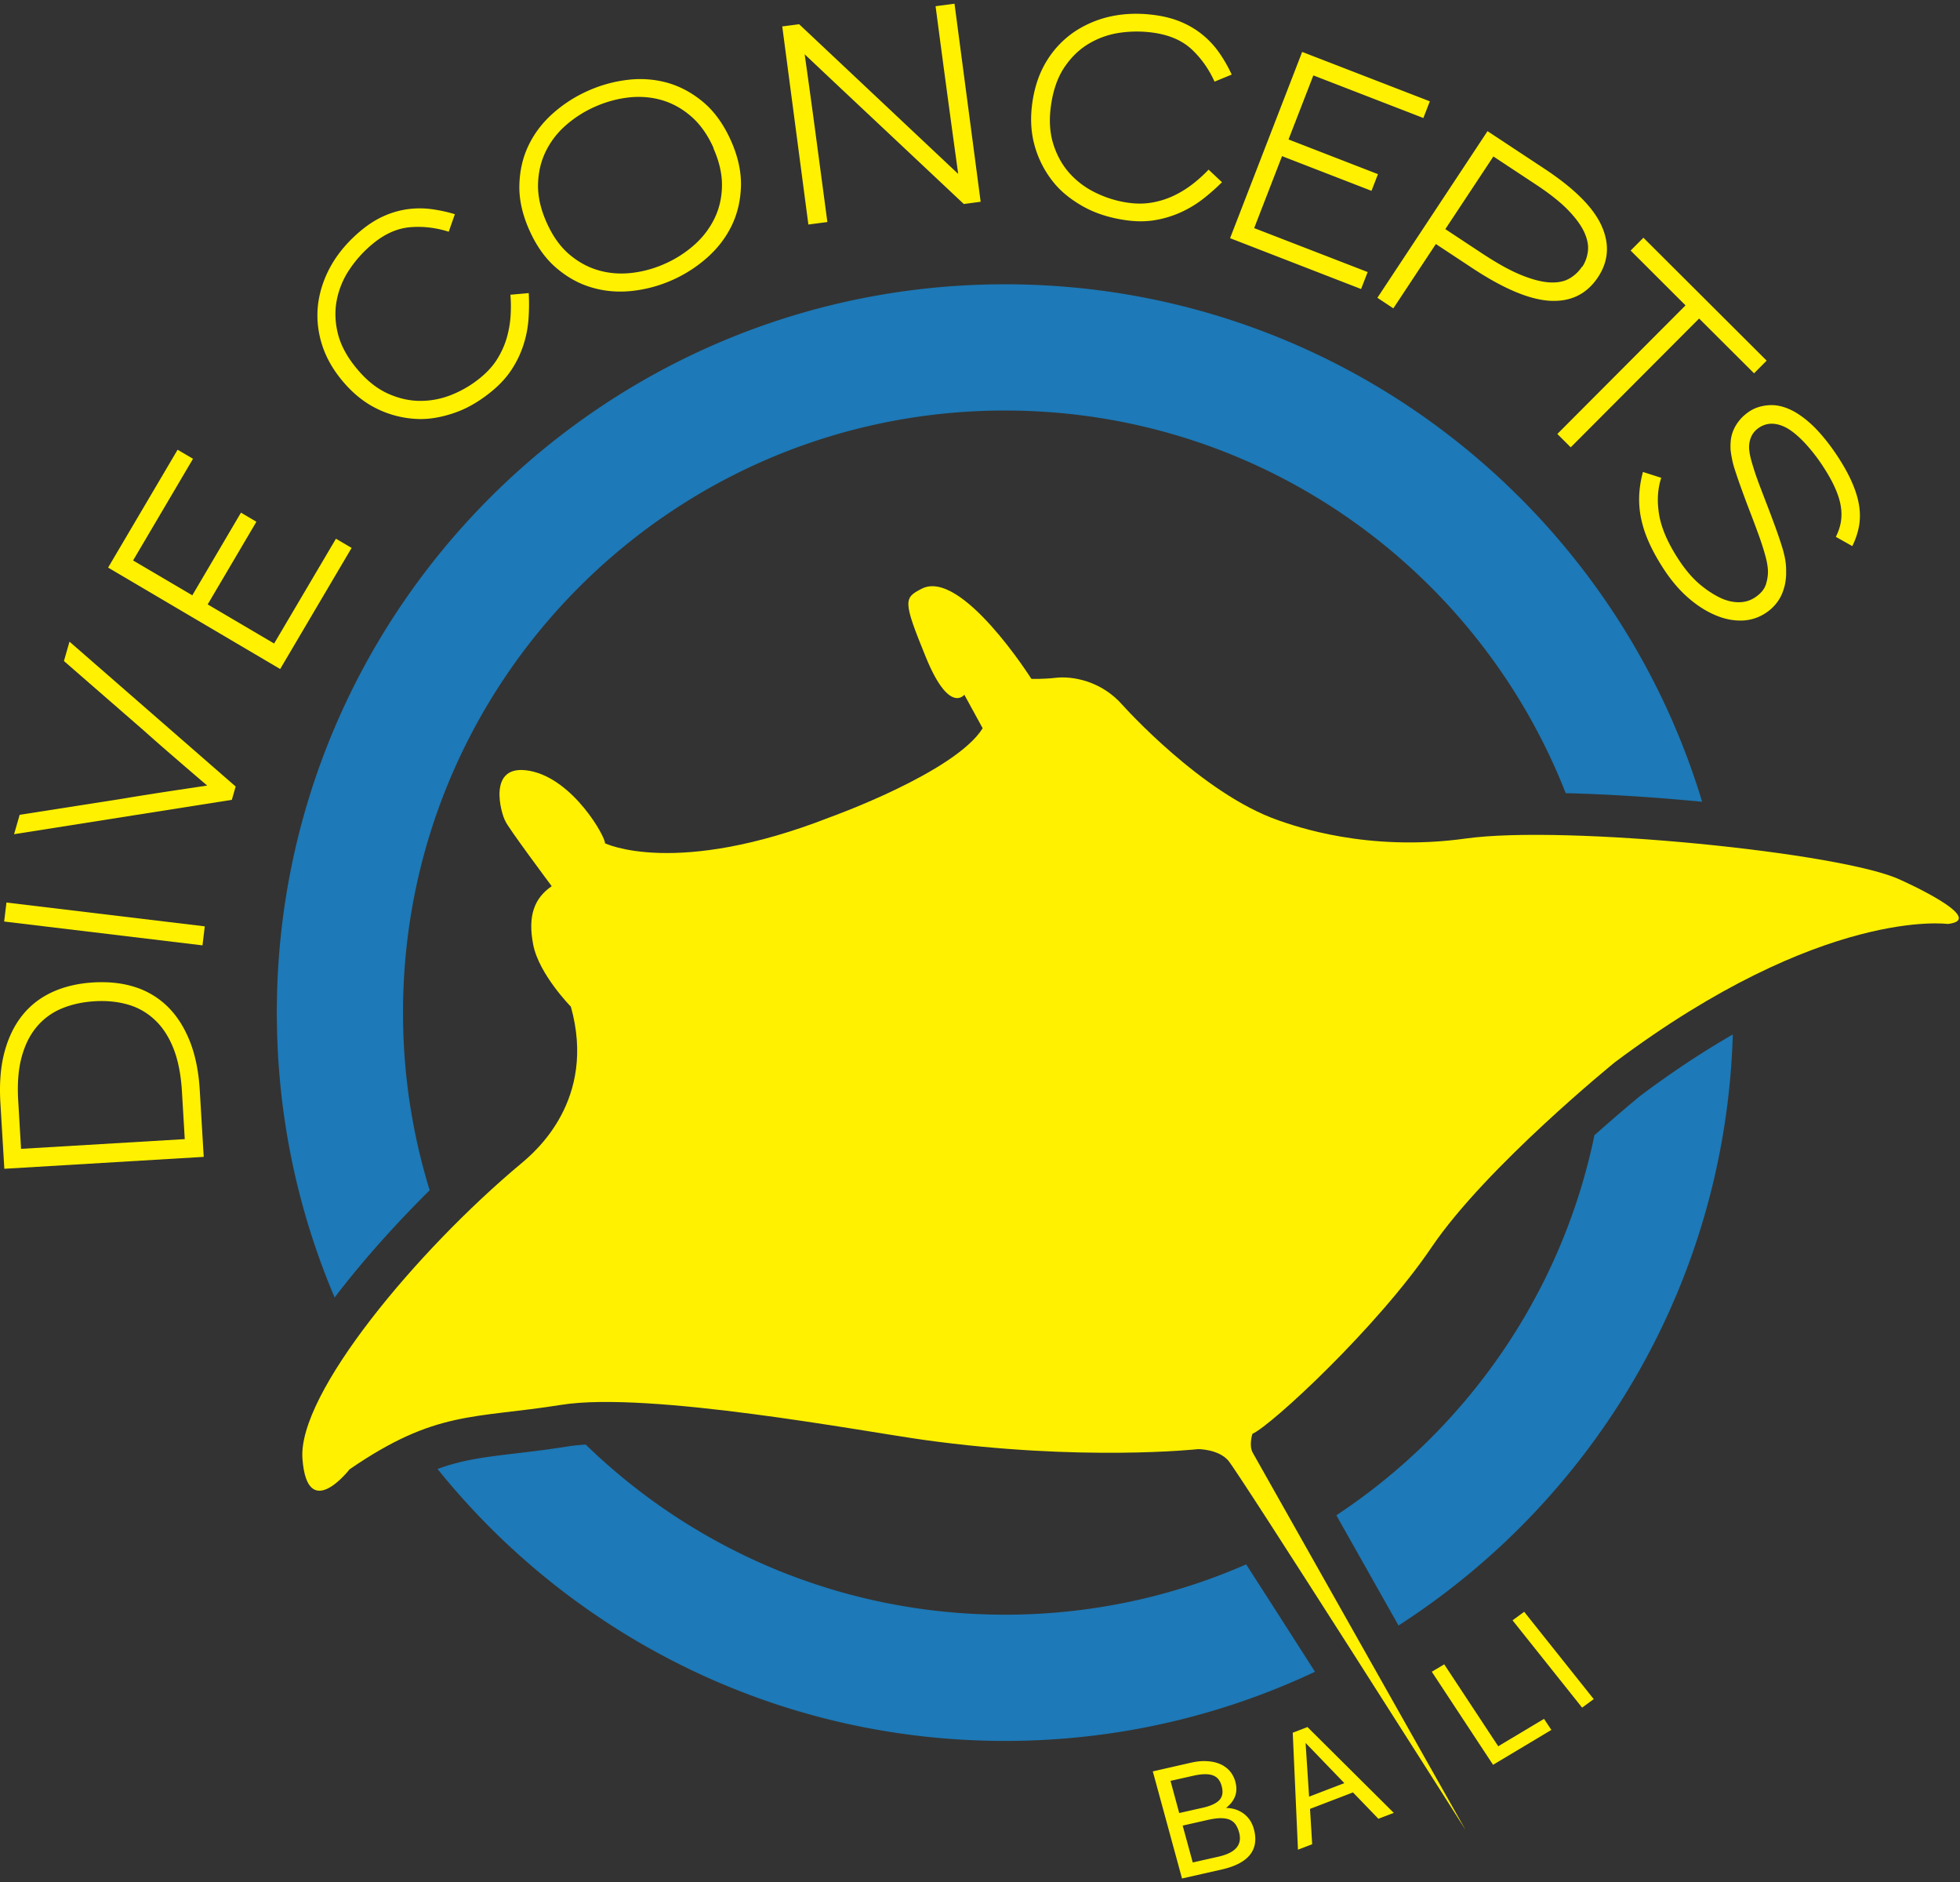 <svg xmlns="http://www.w3.org/2000/svg" width="250" height="240" viewBox="0 0 250 240">
    <rect x="0" y="0" width="250" height="240" fill="#333333" stroke="none"/>
    <g fill="none" fill-rule="evenodd">
        <path fill="#1D79B7" d="M35.308 129.132c0 12.893 2.629 25.17 7.376 36.33 3.646-4.794 7.938-9.531 12.122-13.675a76.762 76.762 0 0 1-3.4-22.655c0-42.405 34.377-76.78 76.781-76.78 32.53 0 60.334 20.23 71.52 48.796 5.418.131 11.482.524 17.403 1.1-11.53-38.186-46.976-65.995-88.923-65.995-51.296 0-92.88 41.583-92.88 92.879M209.28 139.697c-.448.366-2.808 2.31-5.91 5.078-4.179 20.189-16.285 37.473-32.918 48.461l7.93 14.054c24.948-16.054 41.707-43.727 42.639-75.373-3.577 2.06-7.503 4.612-11.741 7.78M72.45 184.45c-2.496.4-4.697.66-6.639.89-3.91.463-6.819.814-10.002 1.992 17.024 21.145 43.118 34.679 72.378 34.679 14.142 0 27.543-3.167 39.541-8.82a4692.1 4692.1 0 0 0-8.778-13.696c-9.42 4.124-19.822 6.417-30.763 6.417-20.793 0-39.652-8.269-53.478-21.693-.824.05-1.586.124-2.259.231"/>
        <path fill="#FFF100" d="M77.163 107.536s8.979 4.404 28.758-3.339c0 0 15.887-5.684 19.419-11.325l-2.338-4.276s-1.91 2.534-4.896-4.756c-2.977-7.285-2.817-7.59-.544-8.763 5.061-2.607 13.991 11.492 13.991 11.492s1.406.059 3.154-.137c2.006-.225 5.737.335 8.495 3.499 0 0 10.075 11.299 19.877 14.686 2.003.695 11.287 4.067 23.887 2.314 12.592-1.761 48.197 1.783 55.487 5.294 0 0 11.262 5.009 5.995 5.604 0 0-15.943-2.228-42.475 17.638 0 0-16.412 13.313-23.367 23.577-6.948 10.263-20.504 22.787-22.855 23.799 0 0-.489 1.457.037 2.412.533.956 27.128 48.076 27.128 48.076s-28.97-45.641-30.268-47.098c-1.298-1.453-3.823-1.433-3.823-1.433s-14.874 1.613-34.9-1.168c-7.518-1.033-35.172-6.263-46.322-4.482-11.156 1.786-15.998.65-27.018 8.225 0 0-5.382 6.955-6.008-1.344-.63-8.295 14.605-26.548 27.902-37.66 1.711-1.431 9.664-8.068 6.337-19.995 0 0-4.044-4.112-4.796-7.861-.747-3.744.15-5.992 2.351-7.506 0 0-5.74-7.69-5.914-8.305-.492-.798-2.478-7.44 3.103-6.404 5.584 1.032 9.731 8.534 9.603 9.236"/>
        <g fill="#FFF100">
            <path d="M152.136 237.508l3.317-.747c2.16-.497 3.02-1.52 2.594-3.085a3.402 3.402 0 0 0-.448-1.017 1.864 1.864 0 0 0-.765-.61c-.33-.129-.725-.19-1.194-.187-.476.01-1.05.097-1.729.253l-3.06.693 1.285 4.7zm-1.726-6.302l3.048-.685c.996-.232 1.696-.56 2.09-.985.386-.426.484-1.013.277-1.766a2.49 2.49 0 0 0-.403-.861 1.594 1.594 0 0 0-.704-.5c-.288-.112-.636-.16-1.056-.155-.42.004-.918.075-1.485.202l-2.877.649 1.11 4.1zm9.523 2.04c.354 1.306.196 2.385-.478 3.26-.682.868-1.859 1.49-3.552 1.883l-5.135 1.163-3.727-13.658 4.879-1.11c.716-.163 1.385-.229 2.002-.193.623.03 1.183.147 1.667.354.493.207.909.504 1.25.882.336.386.581.844.731 1.381.18.679.176 1.284-.022 1.828-.198.552-.584 1.057-1.164 1.524a4 4 0 0 1 1.298.217c.383.143.732.328 1.037.57.298.244.55.524.76.848.2.33.352.681.454 1.052zM171.474 227.392l-4.945-5.127.448 6.852 4.497-1.725zm6.307 3.794l-1.965.75-3.242-3.36-5.478 2.101.275 4.507-1.814.696-.666-14.917 1.876-.723 11.014 10.946zM197.878 220.606l-7.436 4.45-7.816-11.868 1.587-.945 6.887 10.447 5.84-3.493zM203.282 216.679l-1.482 1.085-8.874-11.135 1.483-1.087zM7.861 128.614a8.25 8.25 0 0 0-3.189 2.347c-.87 1.035-1.508 2.326-1.922 3.882-.416 1.547-.553 3.398-.426 5.542l.362 6.12 20.88-1.24-.362-6.124c-.132-2.142-.493-3.958-1.083-5.45-.594-1.491-1.382-2.702-2.37-3.627a8.28 8.28 0 0 0-3.426-1.955c-1.298-.374-2.728-.52-4.263-.423-1.542.094-2.945.401-4.2.928m9.337-2.748a10.398 10.398 0 0 1 4.165 2.487c1.178 1.15 2.124 2.621 2.835 4.4.713 1.78 1.144 3.89 1.283 6.32l.503 8.456-25.433 1.518-.506-8.456c-.137-2.437.03-4.582.527-6.434.496-1.853 1.263-3.418 2.296-4.703 1.03-1.284 2.32-2.266 3.862-2.966 1.537-.692 3.268-1.09 5.185-1.205 1.925-.11 3.681.074 5.283.583M25.827 120.556L.53 117.516l.292-2.422 25.298 3.037zM30.058 100.301l-.486 1.696-27.778 4.384.715-2.474 13.168-2.061c1.812-.306 3.6-.588 5.367-.859 1.763-.269 3.559-.536 5.383-.81a616.485 616.485 0 0 1-4.147-3.563 313.754 313.754 0 0 1-4.072-3.57L8.154 84.296l.71-2.469 21.194 18.474zM35.736 85.316L13.79 72.38l8.865-15.03 1.964 1.155-7.642 12.966 7.553 4.444 6.207-10.542 1.968 1.161-6.214 10.541 8.473 4.989 7.888-13.366 1.996 1.174zM67.427 40.45a14.006 14.006 0 0 1-.566 3.232 12.983 12.983 0 0 1-1.441 3.193c-.644 1.05-1.504 2.028-2.597 2.939-1.616 1.344-3.264 2.305-4.958 2.87-1.692.568-3.258.816-4.701.742a12.893 12.893 0 0 1-5.127-1.324c-1.597-.786-3.052-1.96-4.358-3.526-1.28-1.529-2.17-3.14-2.672-4.835-.501-1.69-.642-3.39-.418-5.095.242-1.72.82-3.36 1.72-4.919.907-1.56 2.142-2.99 3.7-4.296.955-.793 1.919-1.417 2.908-1.858a11.174 11.174 0 0 1 2.994-.885 11.627 11.627 0 0 1 3.048-.029c1.016.132 2.037.35 3.06.656l-.782 2.235c-1.678-.527-3.338-.718-4.978-.57-1.642.15-3.244.875-4.802 2.181a15.082 15.082 0 0 0-2.855 3.166 10.588 10.588 0 0 0-1.634 3.884c-.283 1.39-.238 2.833.128 4.332.373 1.498 1.185 3.008 2.451 4.512 1.19 1.428 2.47 2.456 3.839 3.093 1.368.633 2.754.962 4.153.975a10.583 10.583 0 0 0 4.12-.801 13.85 13.85 0 0 0 3.718-2.235c.9-.75 1.62-1.575 2.15-2.473.533-.896.924-1.813 1.17-2.75.25-.934.395-1.854.439-2.754.05-.896.035-1.735-.035-2.525l2.34-.209c.054.979.051 2.003-.014 3.074M91.012 18.865c-.762-1.694-1.714-3.039-2.866-4.03-1.147-.995-2.402-1.681-3.75-2.072-1.352-.388-2.758-.495-4.23-.333-1.471.173-2.914.57-4.313 1.197a14.45 14.45 0 0 0-3.748 2.412 10.496 10.496 0 0 0-2.538 3.363c-.599 1.26-.916 2.651-.941 4.174-.023 1.518.346 3.127 1.104 4.818.758 1.693 1.708 3.039 2.854 4.02 1.149.98 2.395 1.666 3.743 2.055 1.35.39 2.755.5 4.218.337a14.336 14.336 0 0 0 4.296-1.186 14.38 14.38 0 0 0 3.746-2.416 10.82 10.82 0 0 0 2.557-3.367c.611-1.267.926-2.652.944-4.156.02-1.504-.349-3.107-1.102-4.8l.026-.016zm3.499 4.833c-.046 1.837-.439 3.52-1.172 5.05-.745 1.534-1.776 2.887-3.099 4.07a17.24 17.24 0 0 1-4.466 2.885 17.125 17.125 0 0 1-5.132 1.395c-1.769.193-3.47.057-5.101-.418-1.64-.468-3.152-1.297-4.551-2.486-1.402-1.185-2.55-2.794-3.458-4.814-.909-2.026-1.333-3.954-1.285-5.788.046-1.832.432-3.52 1.17-5.049.734-1.532 1.769-2.891 3.096-4.072a17.222 17.222 0 0 1 4.466-2.88 17.268 17.268 0 0 1 5.126-1.413 13.002 13.002 0 0 1 5.099.398c1.634.475 3.15 1.307 4.55 2.493 1.396 1.188 2.55 2.803 3.469 4.845.903 2.019 1.33 3.952 1.288 5.784zM122.934 26.016c-4.84-4.55-8.92-8.39-12.255-11.52-3.33-3.125-6.007-5.652-8.045-7.574.31 2.15.7 4.984 1.178 8.499.469 3.51 1.046 7.815 1.72 12.894l-2.423.317L99.777 3.37l2.155-.28c4.835 4.548 8.927 8.402 12.272 11.547a8792.32 8792.32 0 0 0 8.015 7.542A2972.955 2972.955 0 0 1 119.334.791l2.415-.318 3.335 25.256-2.15.287zM153.569 25.274a14.24 14.24 0 0 1-2.79 1.725 13.241 13.241 0 0 1-3.343 1.054c-1.207.218-2.52.224-3.923.013-2.082-.302-3.893-.9-5.442-1.783-1.551-.885-2.775-1.892-3.683-3.02a12.878 12.878 0 0 1-2.422-4.698c-.485-1.727-.57-3.592-.272-5.605.296-1.973.898-3.71 1.83-5.215a12.174 12.174 0 0 1 3.526-3.7 13.484 13.484 0 0 1 4.809-1.99c1.773-.36 3.661-.395 5.677-.1 1.222.185 2.333.49 3.319.935.983.434 1.87.988 2.648 1.641a11.315 11.315 0 0 1 2.05 2.254 18.11 18.11 0 0 1 1.552 2.726l-2.188.9c-.729-1.602-1.692-2.967-2.89-4.094-1.203-1.131-2.817-1.838-4.826-2.134a15.06 15.06 0 0 0-4.26-.019 10.688 10.688 0 0 0-3.987 1.364c-1.225.711-2.272 1.709-3.142 2.982-.872 1.27-1.455 2.883-1.741 4.83-.274 1.84-.188 3.48.248 4.926.438 1.444 1.114 2.693 2.031 3.744.925 1.05 2.039 1.9 3.345 2.54a13.807 13.807 0 0 0 4.146 1.296c1.163.167 2.247.153 3.273-.048a10.61 10.61 0 0 0 2.834-.957 13.207 13.207 0 0 0 2.342-1.5 17.955 17.955 0 0 0 1.866-1.709l1.709 1.607a27.57 27.57 0 0 1-2.296 2.035M156.898 30.374l9.195-23.754 16.284 6.301-.824 2.128-14.033-5.434-3.167 8.168 11.407 4.425-.824 2.127-11.41-4.423-3.555 9.176 14.475 5.603-.837 2.165zM201.828 34.01c.374-.56.605-1.206.705-1.93.096-.726-.04-1.52-.426-2.393-.385-.876-1.068-1.82-2.045-2.843-.976-1.019-2.346-2.116-4.123-3.29l-5.456-3.603-6.13 9.268 4.614 3.046c1.96 1.297 3.647 2.236 5.072 2.809 1.415.578 2.629.886 3.636.939 1.013.054 1.85-.118 2.51-.498a4.771 4.771 0 0 0 1.615-1.526l.028.02zm-4.066 4.35c-2.638-.133-5.962-1.527-9.978-4.18l-4.639-3.062-5.422 8.205-2.035-1.349 14.047-21.249 7.235 4.775c3.834 2.53 6.263 4.957 7.309 7.288 1.049 2.33.898 4.51-.444 6.546-1.42 2.15-3.446 3.156-6.073 3.025zM216.725 40.619l-16.378 16.425-1.707-1.702 16.352-16.4-7.003-6.99 1.631-1.637 15.72 15.675-1.608 1.616zM222.138 79.136c-1.107.021-2.218-.207-3.338-.686-1.185-.5-2.34-1.236-3.462-2.215-1.127-.978-2.162-2.197-3.116-3.65-.79-1.21-1.427-2.357-1.9-3.432a14.522 14.522 0 0 1-1.021-3.142 12.044 12.044 0 0 1-.213-2.962c.056-.957.213-1.911.471-2.862l2.336.744c-.474 1.443-.556 3.025-.265 4.745.3 1.726 1.129 3.62 2.492 5.7.857 1.307 1.76 2.358 2.705 3.155.953.797 1.9 1.398 2.827 1.81.757.322 1.495.474 2.213.456a3.637 3.637 0 0 0 1.961-.591c.766-.504 1.244-1.088 1.437-1.752.2-.666.273-1.3.225-1.892a8.125 8.125 0 0 0-.16-1.05c-.08-.366-.206-.83-.378-1.398a35.898 35.898 0 0 0-.698-2.074 140.86 140.86 0 0 0-1.142-3.034 167.442 167.442 0 0 1-1.146-3.099 62.96 62.96 0 0 1-.693-2.04 10.96 10.96 0 0 1-.361-1.38 13.919 13.919 0 0 1-.172-1.084 7.855 7.855 0 0 1 .026-1.275 4.65 4.65 0 0 1 .352-1.307 5.2 5.2 0 0 1 .783-1.257c.329-.407.753-.774 1.255-1.112.728-.473 1.596-.74 2.596-.785 1.001-.046 2.043.237 3.137.841.985.568 1.94 1.335 2.846 2.29.905.96 1.805 2.105 2.686 3.45.777 1.189 1.385 2.296 1.825 3.318.443 1.021.741 1.989.885 2.907.143.92.135 1.796-.015 2.64a9.641 9.641 0 0 1-.855 2.528l-2.099-1.182a6.85 6.85 0 0 0 .627-1.804 6.172 6.172 0 0 0 .017-2.022c-.102-.711-.341-1.5-.716-2.345-.365-.851-.889-1.786-1.559-2.808a21.963 21.963 0 0 0-2.366-3.034c-.817-.86-1.583-1.493-2.298-1.89-1.305-.684-2.467-.695-3.474-.034-.509.33-.86.758-1.072 1.287a3.422 3.422 0 0 0-.191 1.688c.04.35.117.716.215 1.096.098.378.244.847.422 1.407.174.557.415 1.222.707 2.003.3.775.665 1.75 1.12 2.917.379.995.7 1.872.978 2.638.272.766.51 1.463.703 2.09.2.626.342 1.198.433 1.726.087.522.13 1.042.115 1.561.015.425-.024.873-.102 1.344-.078.472-.22.938-.405 1.401a5.21 5.21 0 0 1-.807 1.337 5.63 5.63 0 0 1-1.304 1.165 5.748 5.748 0 0 1-3.067.954"/>
        </g>
    </g>
</svg>
